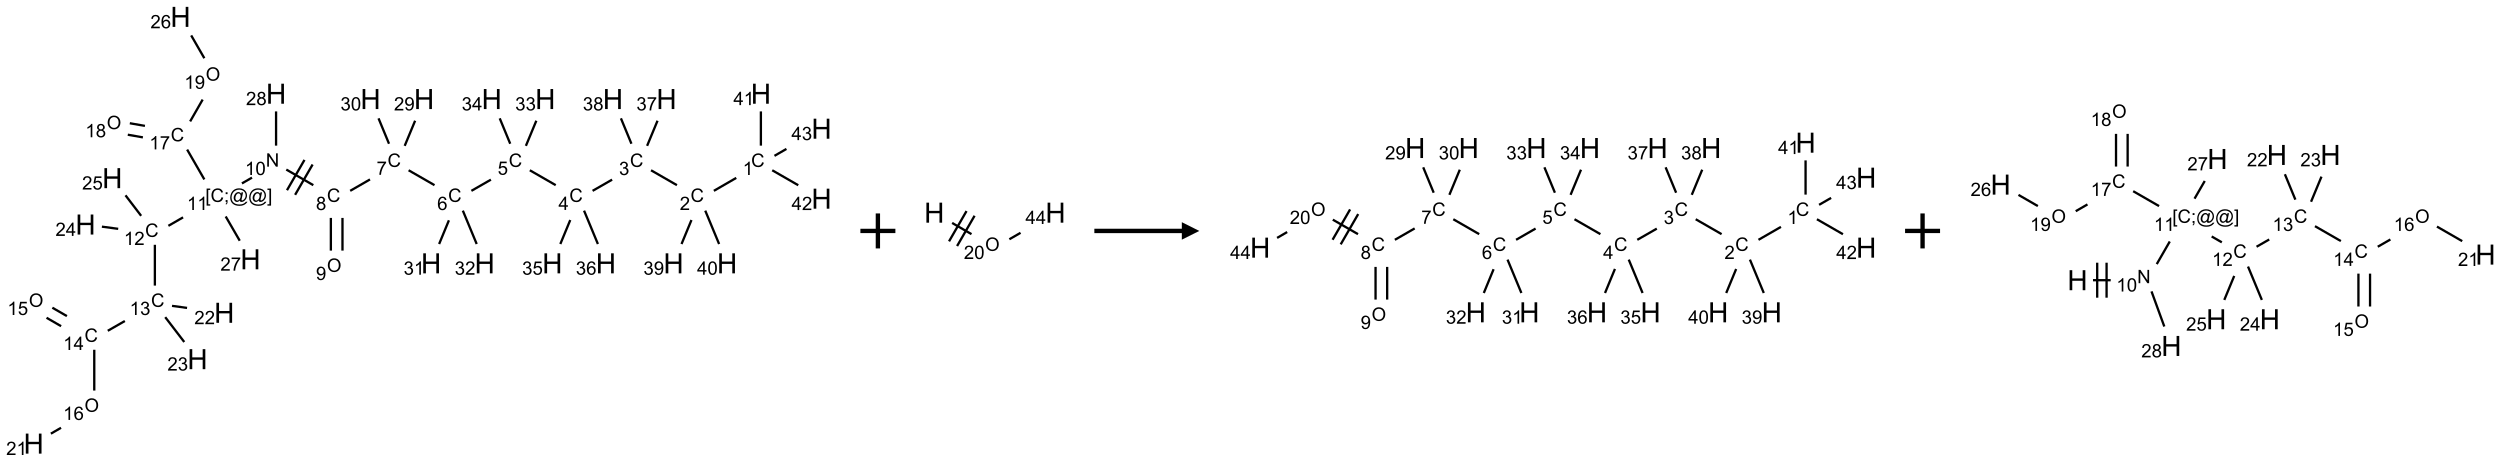<?xml version="1.0" encoding="UTF-8"?>
<svg xmlns="http://www.w3.org/2000/svg" xmlns:xlink="http://www.w3.org/1999/xlink" width="1429" height="264" viewBox="0 0 1429 264">
<defs>
<g>
<g id="glyph-0-0">
<path d="M 1.332 0 L 1.332 -6.668 L 6.668 -6.668 L 6.668 0 Z M 1.5 -0.168 L 6.5 -0.168 L 6.5 -6.5 L 1.5 -6.5 Z M 1.5 -0.168 "/>
</g>
<g id="glyph-0-1">
<path d="M 6.27 -2.676 L 7.281 -2.422 C 7.07 -1.594 6.688 -0.961 6.137 -0.523 C 5.586 -0.086 4.914 0.129 4.121 0.129 C 3.297 0.129 2.629 -0.039 2.113 -0.371 C 1.598 -0.707 1.203 -1.191 0.934 -1.828 C 0.664 -2.465 0.531 -3.145 0.531 -3.875 C 0.531 -4.672 0.684 -5.363 0.988 -5.957 C 1.293 -6.547 1.723 -6.996 2.285 -7.305 C 2.844 -7.613 3.461 -7.766 4.137 -7.766 C 4.898 -7.766 5.543 -7.57 6.062 -7.184 C 6.582 -6.793 6.945 -6.246 7.152 -5.543 L 6.156 -5.309 C 5.98 -5.863 5.723 -6.266 5.387 -6.52 C 5.051 -6.773 4.625 -6.902 4.113 -6.902 C 3.527 -6.902 3.039 -6.762 2.645 -6.48 C 2.25 -6.199 1.973 -5.82 1.812 -5.348 C 1.652 -4.871 1.574 -4.383 1.574 -3.879 C 1.574 -3.23 1.668 -2.664 1.855 -2.18 C 2.047 -1.695 2.34 -1.332 2.738 -1.094 C 3.137 -0.855 3.57 -0.734 4.035 -0.734 C 4.602 -0.734 5.082 -0.898 5.473 -1.223 C 5.867 -1.551 6.133 -2.035 6.27 -2.676 Z M 6.27 -2.676 "/>
</g>
<g id="glyph-0-2">
<path d="M 3.973 0 L 3.035 0 L 3.035 -5.973 C 2.809 -5.758 2.516 -5.543 2.148 -5.328 C 1.781 -5.113 1.453 -4.953 1.16 -4.844 L 1.16 -5.75 C 1.684 -5.996 2.145 -6.297 2.535 -6.645 C 2.93 -6.996 3.207 -7.336 3.371 -7.668 L 3.973 -7.668 Z M 3.973 0 "/>
</g>
<g id="glyph-0-3">
<path d="M 5.371 -0.902 L 5.371 0 L 0.324 0 C 0.316 -0.227 0.352 -0.441 0.434 -0.652 C 0.562 -0.996 0.766 -1.332 1.051 -1.668 C 1.332 -2 1.742 -2.387 2.277 -2.824 C 3.105 -3.504 3.668 -4.043 3.957 -4.441 C 4.25 -4.84 4.395 -5.215 4.395 -5.566 C 4.395 -5.938 4.262 -6.254 3.996 -6.508 C 3.73 -6.762 3.387 -6.891 2.957 -6.891 C 2.508 -6.891 2.145 -6.754 1.875 -6.484 C 1.605 -6.215 1.469 -5.84 1.465 -5.359 L 0.5 -5.457 C 0.566 -6.176 0.812 -6.727 1.246 -7.102 C 1.676 -7.477 2.254 -7.668 2.98 -7.668 C 3.711 -7.668 4.293 -7.465 4.719 -7.059 C 5.145 -6.652 5.359 -6.148 5.359 -5.547 C 5.359 -5.242 5.297 -4.941 5.172 -4.645 C 5.047 -4.352 4.84 -4.039 4.551 -3.715 C 4.262 -3.387 3.777 -2.938 3.105 -2.371 C 2.543 -1.898 2.18 -1.578 2.02 -1.41 C 1.859 -1.242 1.73 -1.07 1.625 -0.902 Z M 5.371 -0.902 "/>
</g>
<g id="glyph-0-4">
<path d="M 0.449 -2.016 L 1.387 -2.141 C 1.492 -1.609 1.676 -1.227 1.934 -0.992 C 2.191 -0.758 2.508 -0.641 2.879 -0.641 C 3.32 -0.641 3.695 -0.793 3.996 -1.098 C 4.301 -1.402 4.453 -1.781 4.453 -2.234 C 4.453 -2.664 4.312 -3.02 4.031 -3.301 C 3.75 -3.578 3.391 -3.719 2.957 -3.719 C 2.781 -3.719 2.562 -3.684 2.297 -3.613 L 2.402 -4.438 C 2.465 -4.43 2.516 -4.426 2.551 -4.426 C 2.949 -4.426 3.312 -4.531 3.629 -4.738 C 3.949 -4.949 4.109 -5.27 4.109 -5.703 C 4.109 -6.047 3.992 -6.332 3.762 -6.559 C 3.527 -6.785 3.227 -6.895 2.859 -6.895 C 2.496 -6.895 2.191 -6.781 1.949 -6.551 C 1.707 -6.324 1.547 -5.98 1.48 -5.52 L 0.543 -5.688 C 0.656 -6.316 0.918 -6.805 1.324 -7.148 C 1.73 -7.492 2.234 -7.668 2.84 -7.668 C 3.254 -7.668 3.641 -7.578 3.988 -7.398 C 4.34 -7.219 4.609 -6.977 4.793 -6.668 C 4.98 -6.359 5.074 -6.031 5.074 -5.684 C 5.074 -5.352 4.984 -5.051 4.809 -4.781 C 4.629 -4.512 4.367 -4.297 4.02 -4.137 C 4.473 -4.031 4.824 -3.816 5.074 -3.488 C 5.324 -3.16 5.449 -2.75 5.449 -2.254 C 5.449 -1.59 5.203 -1.023 4.719 -0.559 C 4.234 -0.098 3.617 0.137 2.875 0.137 C 2.203 0.137 1.648 -0.062 1.207 -0.465 C 0.762 -0.863 0.512 -1.379 0.449 -2.016 Z M 0.449 -2.016 "/>
</g>
<g id="glyph-0-5">
<path d="M 3.449 0 L 3.449 -1.828 L 0.137 -1.828 L 0.137 -2.688 L 3.621 -7.637 L 4.387 -7.637 L 4.387 -2.688 L 5.418 -2.688 L 5.418 -1.828 L 4.387 -1.828 L 4.387 0 Z M 3.449 -2.688 L 3.449 -6.129 L 1.059 -2.688 Z M 3.449 -2.688 "/>
</g>
<g id="glyph-0-6">
<path d="M 0.441 -2 L 1.426 -2.082 C 1.5 -1.605 1.668 -1.242 1.934 -1.004 C 2.199 -0.762 2.52 -0.641 2.895 -0.641 C 3.348 -0.641 3.73 -0.812 4.043 -1.152 C 4.355 -1.492 4.512 -1.941 4.512 -2.504 C 4.512 -3.039 4.359 -3.461 4.059 -3.77 C 3.758 -4.078 3.367 -4.234 2.879 -4.234 C 2.578 -4.234 2.305 -4.164 2.062 -4.027 C 1.82 -3.891 1.629 -3.715 1.488 -3.496 L 0.609 -3.609 L 1.348 -7.531 L 5.145 -7.531 L 5.145 -6.637 L 2.098 -6.637 L 1.688 -4.582 C 2.145 -4.902 2.625 -5.062 3.129 -5.062 C 3.797 -5.062 4.359 -4.832 4.816 -4.371 C 5.277 -3.91 5.504 -3.312 5.504 -2.59 C 5.504 -1.898 5.305 -1.301 4.902 -0.797 C 4.41 -0.18 3.742 0.129 2.895 0.129 C 2.199 0.129 1.633 -0.062 1.195 -0.453 C 0.758 -0.844 0.504 -1.359 0.441 -2 Z M 0.441 -2 "/>
</g>
<g id="glyph-0-7">
<path d="M 5.309 -5.766 L 4.375 -5.691 C 4.293 -6.059 4.172 -6.328 4.02 -6.496 C 3.766 -6.762 3.453 -6.895 3.082 -6.895 C 2.785 -6.895 2.523 -6.812 2.297 -6.645 C 2 -6.43 1.77 -6.117 1.598 -5.703 C 1.43 -5.289 1.34 -4.703 1.332 -3.938 C 1.559 -4.281 1.836 -4.535 2.16 -4.703 C 2.488 -4.871 2.828 -4.953 3.188 -4.953 C 3.812 -4.953 4.344 -4.723 4.785 -4.262 C 5.223 -3.801 5.441 -3.207 5.441 -2.48 C 5.441 -2 5.34 -1.555 5.133 -1.145 C 4.926 -0.73 4.641 -0.418 4.281 -0.199 C 3.922 0.02 3.512 0.129 3.051 0.129 C 2.27 0.129 1.633 -0.156 1.141 -0.73 C 0.648 -1.305 0.402 -2.254 0.402 -3.574 C 0.402 -5.051 0.672 -6.121 1.219 -6.793 C 1.695 -7.375 2.336 -7.668 3.141 -7.668 C 3.742 -7.668 4.234 -7.5 4.617 -7.16 C 5 -6.824 5.23 -6.359 5.309 -5.766 Z M 1.48 -2.473 C 1.48 -2.152 1.547 -1.844 1.684 -1.547 C 1.82 -1.25 2.016 -1.027 2.262 -0.871 C 2.508 -0.719 2.766 -0.641 3.035 -0.641 C 3.434 -0.641 3.773 -0.801 4.059 -1.121 C 4.344 -1.441 4.484 -1.875 4.484 -2.422 C 4.484 -2.949 4.344 -3.367 4.062 -3.668 C 3.781 -3.973 3.426 -4.125 3 -4.125 C 2.578 -4.125 2.219 -3.973 1.922 -3.668 C 1.625 -3.363 1.48 -2.969 1.48 -2.473 Z M 1.48 -2.473 "/>
</g>
<g id="glyph-0-8">
<path d="M 0.504 -6.637 L 0.504 -7.535 L 5.449 -7.535 L 5.449 -6.809 C 4.961 -6.289 4.48 -5.602 4.004 -4.746 C 3.527 -3.887 3.156 -3.004 2.895 -2.098 C 2.707 -1.461 2.59 -0.762 2.535 0 L 1.574 0 C 1.582 -0.602 1.703 -1.328 1.926 -2.176 C 2.152 -3.027 2.477 -3.848 2.898 -4.637 C 3.32 -5.426 3.77 -6.094 4.246 -6.637 Z M 0.504 -6.637 "/>
</g>
<g id="glyph-0-9">
<path d="M 1.887 -4.141 C 1.496 -4.281 1.207 -4.484 1.02 -4.75 C 0.832 -5.016 0.738 -5.328 0.738 -5.699 C 0.738 -6.254 0.938 -6.719 1.34 -7.098 C 1.738 -7.477 2.27 -7.668 2.934 -7.668 C 3.598 -7.668 4.137 -7.473 4.543 -7.086 C 4.949 -6.699 5.152 -6.227 5.152 -5.672 C 5.152 -5.316 5.059 -5.008 4.871 -4.746 C 4.688 -4.484 4.406 -4.281 4.027 -4.141 C 4.496 -3.988 4.852 -3.742 5.098 -3.402 C 5.34 -3.062 5.465 -2.656 5.465 -2.184 C 5.465 -1.531 5.234 -0.98 4.77 -0.535 C 4.309 -0.09 3.703 0.129 2.949 0.129 C 2.195 0.129 1.586 -0.094 1.125 -0.539 C 0.664 -0.984 0.434 -1.543 0.434 -2.207 C 0.434 -2.703 0.559 -3.121 0.809 -3.457 C 1.062 -3.793 1.422 -4.02 1.887 -4.141 Z M 1.699 -5.73 C 1.699 -5.367 1.812 -5.074 2.047 -4.844 C 2.281 -4.613 2.582 -4.5 2.953 -4.5 C 3.312 -4.5 3.609 -4.613 3.84 -4.84 C 4.07 -5.066 4.188 -5.348 4.188 -5.676 C 4.188 -6.02 4.07 -6.309 3.832 -6.543 C 3.594 -6.777 3.297 -6.895 2.941 -6.895 C 2.586 -6.895 2.289 -6.781 2.051 -6.551 C 1.816 -6.324 1.699 -6.047 1.699 -5.73 Z M 1.395 -2.203 C 1.395 -1.938 1.461 -1.676 1.586 -1.426 C 1.711 -1.176 1.902 -0.984 2.152 -0.848 C 2.402 -0.711 2.672 -0.641 2.957 -0.641 C 3.406 -0.641 3.777 -0.785 4.066 -1.074 C 4.359 -1.363 4.504 -1.727 4.504 -2.172 C 4.504 -2.625 4.355 -2.996 4.055 -3.293 C 3.754 -3.586 3.379 -3.734 2.926 -3.734 C 2.484 -3.734 2.121 -3.59 1.832 -3.297 C 1.543 -3.004 1.395 -2.641 1.395 -2.203 Z M 1.395 -2.203 "/>
</g>
<g id="glyph-0-10">
<path d="M 0.516 -3.719 C 0.516 -4.984 0.855 -5.977 1.535 -6.695 C 2.215 -7.414 3.094 -7.77 4.172 -7.77 C 4.875 -7.77 5.512 -7.602 6.078 -7.266 C 6.645 -6.93 7.074 -6.461 7.371 -5.855 C 7.668 -5.254 7.816 -4.57 7.816 -3.809 C 7.816 -3.035 7.66 -2.34 7.348 -1.73 C 7.035 -1.117 6.594 -0.656 6.02 -0.34 C 5.449 -0.027 4.828 0.129 4.168 0.129 C 3.449 0.129 2.805 -0.043 2.238 -0.391 C 1.672 -0.738 1.246 -1.211 0.953 -1.812 C 0.66 -2.414 0.516 -3.047 0.516 -3.719 Z M 1.559 -3.703 C 1.559 -2.781 1.805 -2.059 2.301 -1.527 C 2.793 -1 3.414 -0.734 4.16 -0.734 C 4.922 -0.734 5.547 -1 6.039 -1.535 C 6.531 -2.07 6.777 -2.828 6.777 -3.812 C 6.777 -4.434 6.672 -4.977 6.461 -5.441 C 6.25 -5.902 5.945 -6.262 5.539 -6.52 C 5.133 -6.773 4.68 -6.902 4.176 -6.902 C 3.461 -6.902 2.848 -6.656 2.332 -6.164 C 1.816 -5.672 1.559 -4.852 1.559 -3.703 Z M 1.559 -3.703 "/>
</g>
<g id="glyph-0-11">
<path d="M 0.582 -1.766 L 1.484 -1.848 C 1.562 -1.426 1.707 -1.117 1.922 -0.926 C 2.137 -0.734 2.414 -0.641 2.75 -0.641 C 3.039 -0.641 3.289 -0.707 3.508 -0.84 C 3.727 -0.973 3.902 -1.148 4.043 -1.367 C 4.18 -1.586 4.297 -1.887 4.391 -2.262 C 4.484 -2.637 4.531 -3.016 4.531 -3.406 C 4.531 -3.449 4.531 -3.512 4.527 -3.594 C 4.34 -3.297 4.082 -3.055 3.758 -2.867 C 3.434 -2.68 3.082 -2.59 2.703 -2.59 C 2.07 -2.59 1.535 -2.816 1.098 -3.277 C 0.66 -3.734 0.441 -4.34 0.441 -5.09 C 0.441 -5.863 0.672 -6.484 1.129 -6.957 C 1.586 -7.43 2.156 -7.668 2.844 -7.668 C 3.34 -7.668 3.793 -7.531 4.207 -7.266 C 4.617 -7 4.93 -6.617 5.145 -6.121 C 5.355 -5.629 5.465 -4.91 5.465 -3.973 C 5.465 -2.996 5.359 -2.223 5.145 -1.645 C 4.934 -1.066 4.617 -0.625 4.199 -0.324 C 3.781 -0.02 3.293 0.129 2.73 0.129 C 2.133 0.129 1.645 -0.035 1.266 -0.367 C 0.887 -0.699 0.66 -1.164 0.582 -1.766 Z M 4.422 -5.137 C 4.422 -5.676 4.277 -6.102 3.992 -6.418 C 3.707 -6.734 3.359 -6.891 2.957 -6.891 C 2.543 -6.891 2.18 -6.719 1.871 -6.379 C 1.562 -6.039 1.406 -5.598 1.406 -5.059 C 1.406 -4.57 1.555 -4.176 1.848 -3.871 C 2.141 -3.566 2.5 -3.418 2.934 -3.418 C 3.367 -3.418 3.723 -3.57 4.004 -3.871 C 4.281 -4.176 4.422 -4.598 4.422 -5.137 Z M 4.422 -5.137 "/>
</g>
<g id="glyph-0-12">
<path d="M 0.812 0 L 0.812 -7.637 L 1.848 -7.637 L 5.859 -1.641 L 5.859 -7.637 L 6.828 -7.637 L 6.828 0 L 5.793 0 L 1.781 -6 L 1.781 0 Z M 0.812 0 "/>
</g>
<g id="glyph-0-13">
<path d="M 0.441 -3.766 C 0.441 -4.668 0.535 -5.395 0.723 -5.945 C 0.906 -6.496 1.184 -6.922 1.551 -7.219 C 1.918 -7.516 2.375 -7.668 2.934 -7.668 C 3.344 -7.668 3.703 -7.586 4.012 -7.418 C 4.32 -7.254 4.574 -7.016 4.777 -6.707 C 4.977 -6.395 5.137 -6.016 5.25 -5.57 C 5.363 -5.125 5.422 -4.523 5.422 -3.766 C 5.422 -2.871 5.328 -2.148 5.145 -1.598 C 4.961 -1.047 4.688 -0.621 4.32 -0.32 C 3.953 -0.02 3.492 0.129 2.934 0.129 C 2.195 0.129 1.617 -0.133 1.199 -0.66 C 0.695 -1.297 0.441 -2.332 0.441 -3.766 Z M 1.406 -3.766 C 1.406 -2.512 1.555 -1.68 1.848 -1.262 C 2.141 -0.848 2.5 -0.641 2.934 -0.641 C 3.363 -0.641 3.727 -0.848 4.02 -1.266 C 4.312 -1.684 4.457 -2.516 4.457 -3.766 C 4.457 -5.023 4.312 -5.859 4.02 -6.27 C 3.727 -6.684 3.359 -6.891 2.922 -6.891 C 2.492 -6.891 2.148 -6.707 1.891 -6.344 C 1.566 -5.879 1.406 -5.02 1.406 -3.766 Z M 1.406 -3.766 "/>
</g>
<g id="glyph-0-14">
<path d="M 0.723 2.121 L 0.723 -7.637 L 2.793 -7.637 L 2.793 -6.859 L 1.66 -6.859 L 1.66 1.344 L 2.793 1.344 L 2.793 2.121 Z M 0.723 2.121 "/>
</g>
<g id="glyph-0-15">
<path d="M 0.949 -4.465 L 0.949 -5.531 L 2.016 -5.531 L 2.016 -4.465 Z M 0.949 0 L 0.949 -1.066 L 2.016 -1.066 L 2.016 0 C 2.016 0.391 1.945 0.711 1.809 0.949 C 1.668 1.191 1.449 1.379 1.145 1.512 L 0.887 1.109 C 1.082 1.023 1.23 0.895 1.324 0.727 C 1.418 0.559 1.469 0.316 1.48 0 Z M 0.949 0 "/>
</g>
<g id="glyph-0-16">
<path d="M 6.047 -0.848 C 5.82 -0.59 5.57 -0.379 5.289 -0.223 C 5.008 -0.062 4.73 0.016 4.449 0.016 C 4.141 0.016 3.84 -0.074 3.547 -0.254 C 3.254 -0.434 3.02 -0.715 2.836 -1.09 C 2.652 -1.465 2.562 -1.875 2.562 -2.324 C 2.562 -2.875 2.703 -3.43 2.988 -3.98 C 3.27 -4.535 3.621 -4.953 4.043 -5.23 C 4.461 -5.508 4.871 -5.645 5.266 -5.645 C 5.566 -5.645 5.855 -5.566 6.129 -5.41 C 6.402 -5.25 6.641 -5.012 6.84 -4.688 L 7.016 -5.496 L 7.949 -5.496 L 7.199 -2 C 7.094 -1.516 7.043 -1.246 7.043 -1.191 C 7.043 -1.098 7.078 -1.02 7.148 -0.949 C 7.219 -0.883 7.305 -0.848 7.406 -0.848 C 7.59 -0.848 7.832 -0.953 8.129 -1.168 C 8.527 -1.445 8.84 -1.816 9.07 -2.285 C 9.301 -2.75 9.418 -3.234 9.418 -3.73 C 9.418 -4.309 9.27 -4.852 8.973 -5.355 C 8.676 -5.859 8.23 -6.262 7.645 -6.562 C 7.055 -6.863 6.406 -7.016 5.691 -7.016 C 4.879 -7.016 4.137 -6.824 3.465 -6.445 C 2.793 -6.066 2.273 -5.52 1.902 -4.809 C 1.535 -4.098 1.348 -3.34 1.348 -2.527 C 1.348 -1.676 1.535 -0.941 1.902 -0.328 C 2.273 0.285 2.809 0.742 3.508 1.035 C 4.207 1.328 4.984 1.473 5.832 1.473 C 6.742 1.473 7.504 1.32 8.121 1.016 C 8.734 0.711 9.195 0.34 9.5 -0.098 L 10.441 -0.098 C 10.266 0.266 9.961 0.637 9.531 1.016 C 9.102 1.395 8.59 1.695 7.996 1.914 C 7.402 2.133 6.688 2.246 5.848 2.246 C 5.078 2.246 4.367 2.145 3.715 1.949 C 3.066 1.75 2.512 1.453 2.051 1.055 C 1.594 0.656 1.25 0.199 1.016 -0.316 C 0.723 -0.973 0.578 -1.684 0.578 -2.441 C 0.578 -3.289 0.75 -4.098 1.098 -4.863 C 1.523 -5.805 2.125 -6.527 2.902 -7.027 C 3.684 -7.527 4.629 -7.777 5.738 -7.777 C 6.602 -7.777 7.375 -7.602 8.059 -7.246 C 8.746 -6.895 9.285 -6.371 9.684 -5.672 C 10.02 -5.07 10.188 -4.418 10.188 -3.715 C 10.188 -2.707 9.832 -1.812 9.125 -1.031 C 8.492 -0.328 7.801 0.02 7.051 0.02 C 6.812 0.02 6.617 -0.016 6.473 -0.09 C 6.324 -0.16 6.215 -0.266 6.145 -0.402 C 6.102 -0.488 6.066 -0.637 6.047 -0.848 Z M 3.527 -2.262 C 3.527 -1.785 3.641 -1.414 3.863 -1.152 C 4.09 -0.887 4.348 -0.754 4.641 -0.754 C 4.836 -0.754 5.039 -0.812 5.254 -0.93 C 5.469 -1.047 5.676 -1.219 5.871 -1.449 C 6.066 -1.676 6.23 -1.969 6.355 -2.32 C 6.48 -2.672 6.543 -3.027 6.543 -3.379 C 6.543 -3.852 6.426 -4.219 6.191 -4.48 C 5.957 -4.738 5.672 -4.871 5.332 -4.871 C 5.109 -4.871 4.902 -4.812 4.707 -4.699 C 4.512 -4.586 4.32 -4.406 4.137 -4.156 C 3.953 -3.906 3.805 -3.602 3.691 -3.246 C 3.582 -2.887 3.527 -2.559 3.527 -2.262 Z M 3.527 -2.262 "/>
</g>
<g id="glyph-0-17">
<path d="M 2.27 2.121 L 0.203 2.121 L 0.203 1.344 L 1.332 1.344 L 1.332 -6.859 L 0.203 -6.859 L 0.203 -7.637 L 2.27 -7.637 Z M 2.27 2.121 "/>
</g>
<g id="glyph-1-0">
<path d="M 2 0 L 2 -10 L 10 -10 L 10 0 Z M 2.25 -0.25 L 9.75 -0.25 L 9.75 -9.75 L 2.25 -9.75 Z M 2.25 -0.25 "/>
</g>
<g id="glyph-1-1">
<path d="M 1.281 0 L 1.281 -11.453 L 2.797 -11.453 L 2.797 -6.75 L 8.75 -6.75 L 8.75 -11.453 L 10.266 -11.453 L 10.266 0 L 8.75 0 L 8.75 -5.398 L 2.797 -5.398 L 2.797 0 Z M 1.281 0 "/>
</g>
</g>
</defs>
<path fill="none" stroke-width="0.033" stroke-linecap="butt" stroke-linejoin="miter" stroke="rgb(0%, 0%, 0%)" stroke-opacity="1" stroke-miterlimit="10" d="M 10.04 2.301 L 9.72 2.486 " transform="matrix(40, 0, 0, 40, 19.242, 9.643)"/>
<path fill="none" stroke-width="0.033" stroke-linecap="butt" stroke-linejoin="miter" stroke="rgb(0%, 0%, 0%)" stroke-opacity="1" stroke-miterlimit="10" d="M 9.192 2.405 L 8.822 2.192 " transform="matrix(40, 0, 0, 40, 19.242, 9.643)"/>
<path fill="none" stroke-width="0.033" stroke-linecap="butt" stroke-linejoin="miter" stroke="rgb(0%, 0%, 0%)" stroke-opacity="1" stroke-miterlimit="10" d="M 8.266 2.326 L 7.987 2.486 " transform="matrix(40, 0, 0, 40, 19.242, 9.643)"/>
<path fill="none" stroke-width="0.033" stroke-linecap="butt" stroke-linejoin="miter" stroke="rgb(0%, 0%, 0%)" stroke-opacity="1" stroke-miterlimit="10" d="M 7.46 2.405 L 7.09 2.192 " transform="matrix(40, 0, 0, 40, 19.242, 9.643)"/>
<path fill="none" stroke-width="0.033" stroke-linecap="butt" stroke-linejoin="miter" stroke="rgb(0%, 0%, 0%)" stroke-opacity="1" stroke-miterlimit="10" d="M 6.534 2.326 L 6.255 2.486 " transform="matrix(40, 0, 0, 40, 19.242, 9.643)"/>
<path fill="none" stroke-width="0.033" stroke-linecap="butt" stroke-linejoin="miter" stroke="rgb(0%, 0%, 0%)" stroke-opacity="1" stroke-miterlimit="10" d="M 5.728 2.405 L 5.358 2.192 " transform="matrix(40, 0, 0, 40, 19.242, 9.643)"/>
<path fill="none" stroke-width="0.033" stroke-linecap="butt" stroke-linejoin="miter" stroke="rgb(0%, 0%, 0%)" stroke-opacity="1" stroke-miterlimit="10" d="M 4.806 2.323 L 4.523 2.486 " transform="matrix(40, 0, 0, 40, 19.242, 9.643)"/>
<path fill="none" stroke-width="0.033" stroke-linecap="butt" stroke-linejoin="miter" stroke="rgb(0%, 0%, 0%)" stroke-opacity="1" stroke-miterlimit="10" d="M 4.247 2.873 L 4.247 3.34 " transform="matrix(40, 0, 0, 40, 19.242, 9.643)"/>
<path fill="none" stroke-width="0.033" stroke-linecap="butt" stroke-linejoin="miter" stroke="rgb(0%, 0%, 0%)" stroke-opacity="1" stroke-miterlimit="10" d="M 4.413 2.873 L 4.413 3.34 " transform="matrix(40, 0, 0, 40, 19.242, 9.643)"/>
<path fill="none" stroke-width="0.033" stroke-linecap="butt" stroke-linejoin="miter" stroke="rgb(0%, 0%, 0%)" stroke-opacity="1" stroke-miterlimit="10" d="M 3.996 2.405 L 3.61 2.182 " transform="matrix(40, 0, 0, 40, 19.242, 9.643)"/>
<path fill="none" stroke-width="0.033" stroke-linecap="butt" stroke-linejoin="miter" stroke="rgb(0%, 0%, 0%)" stroke-opacity="1" stroke-miterlimit="10" d="M 3.87 2.044 L 3.62 2.477 " transform="matrix(40, 0, 0, 40, 19.242, 9.643)"/>
<path fill="none" stroke-width="0.033" stroke-linecap="butt" stroke-linejoin="miter" stroke="rgb(0%, 0%, 0%)" stroke-opacity="1" stroke-miterlimit="10" d="M 3.986 2.11 L 3.736 2.543 " transform="matrix(40, 0, 0, 40, 19.242, 9.643)"/>
<path fill="none" stroke-width="0.033" stroke-linecap="butt" stroke-linejoin="miter" stroke="rgb(0%, 0%, 0%)" stroke-opacity="1" stroke-miterlimit="10" d="M 3.12 2.297 L 2.976 2.38 " transform="matrix(40, 0, 0, 40, 19.242, 9.643)"/>
<path fill="none" stroke-width="0.033" stroke-linecap="butt" stroke-linejoin="miter" stroke="rgb(0%, 0%, 0%)" stroke-opacity="1" stroke-miterlimit="10" d="M 2.135 2.865 L 1.925 2.986 " transform="matrix(40, 0, 0, 40, 19.242, 9.643)"/>
<path fill="none" stroke-width="0.033" stroke-linecap="butt" stroke-linejoin="miter" stroke="rgb(0%, 0%, 0%)" stroke-opacity="1" stroke-miterlimit="10" d="M 1.732 3.257 L 1.732 3.84 " transform="matrix(40, 0, 0, 40, 19.242, 9.643)"/>
<path fill="none" stroke-width="0.033" stroke-linecap="butt" stroke-linejoin="miter" stroke="rgb(0%, 0%, 0%)" stroke-opacity="1" stroke-miterlimit="10" d="M 1.303 4.346 L 1.059 4.486 " transform="matrix(40, 0, 0, 40, 19.242, 9.643)"/>
<path fill="none" stroke-width="0.033" stroke-linecap="butt" stroke-linejoin="miter" stroke="rgb(0%, 0%, 0%)" stroke-opacity="1" stroke-miterlimit="10" d="M 0.475 4.276 L 0.267 4.156 " transform="matrix(40, 0, 0, 40, 19.242, 9.643)"/>
<path fill="none" stroke-width="0.033" stroke-linecap="butt" stroke-linejoin="miter" stroke="rgb(0%, 0%, 0%)" stroke-opacity="1" stroke-miterlimit="10" d="M 0.392 4.42 L 0.184 4.3 " transform="matrix(40, 0, 0, 40, 19.242, 9.643)"/>
<path fill="none" stroke-width="0.033" stroke-linecap="butt" stroke-linejoin="miter" stroke="rgb(0%, 0%, 0%)" stroke-opacity="1" stroke-miterlimit="10" d="M 0.866 4.757 L 0.866 5.34 " transform="matrix(40, 0, 0, 40, 19.242, 9.643)"/>
<path fill="none" stroke-width="0.033" stroke-linecap="butt" stroke-linejoin="miter" stroke="rgb(0%, 0%, 0%)" stroke-opacity="1" stroke-miterlimit="10" d="M 0.391 5.872 L 0.246 5.956 " transform="matrix(40, 0, 0, 40, 19.242, 9.643)"/>
<path fill="none" stroke-width="0.033" stroke-linecap="butt" stroke-linejoin="miter" stroke="rgb(0%, 0%, 0%)" stroke-opacity="1" stroke-miterlimit="10" d="M 1.977 4.13 L 2.192 4.159 " transform="matrix(40, 0, 0, 40, 19.242, 9.643)"/>
<path fill="none" stroke-width="0.033" stroke-linecap="butt" stroke-linejoin="miter" stroke="rgb(0%, 0%, 0%)" stroke-opacity="1" stroke-miterlimit="10" d="M 1.88 4.291 L 2.152 4.646 " transform="matrix(40, 0, 0, 40, 19.242, 9.643)"/>
<path fill="none" stroke-width="0.033" stroke-linecap="butt" stroke-linejoin="miter" stroke="rgb(0%, 0%, 0%)" stroke-opacity="1" stroke-miterlimit="10" d="M 1.208 3.029 L 0.975 2.998 " transform="matrix(40, 0, 0, 40, 19.242, 9.643)"/>
<path fill="none" stroke-width="0.033" stroke-linecap="butt" stroke-linejoin="miter" stroke="rgb(0%, 0%, 0%)" stroke-opacity="1" stroke-miterlimit="10" d="M 1.536 2.843 L 1.312 2.55 " transform="matrix(40, 0, 0, 40, 19.242, 9.643)"/>
<path fill="none" stroke-width="0.033" stroke-linecap="butt" stroke-linejoin="miter" stroke="rgb(0%, 0%, 0%)" stroke-opacity="1" stroke-miterlimit="10" d="M 2.439 2.323 L 2.193 1.896 " transform="matrix(40, 0, 0, 40, 19.242, 9.643)"/>
<path fill="none" stroke-width="0.033" stroke-linecap="butt" stroke-linejoin="miter" stroke="rgb(0%, 0%, 0%)" stroke-opacity="1" stroke-miterlimit="10" d="M 1.59 1.558 L 1.374 1.52 " transform="matrix(40, 0, 0, 40, 19.242, 9.643)"/>
<path fill="none" stroke-width="0.033" stroke-linecap="butt" stroke-linejoin="miter" stroke="rgb(0%, 0%, 0%)" stroke-opacity="1" stroke-miterlimit="10" d="M 1.561 1.722 L 1.345 1.684 " transform="matrix(40, 0, 0, 40, 19.242, 9.643)"/>
<path fill="none" stroke-width="0.033" stroke-linecap="butt" stroke-linejoin="miter" stroke="rgb(0%, 0%, 0%)" stroke-opacity="1" stroke-miterlimit="10" d="M 2.236 1.494 L 2.415 1.182 " transform="matrix(40, 0, 0, 40, 19.242, 9.643)"/>
<path fill="none" stroke-width="0.033" stroke-linecap="butt" stroke-linejoin="miter" stroke="rgb(0%, 0%, 0%)" stroke-opacity="1" stroke-miterlimit="10" d="M 2.439 0.591 L 2.251 0.265 " transform="matrix(40, 0, 0, 40, 19.242, 9.643)"/>
<path fill="none" stroke-width="0.033" stroke-linecap="butt" stroke-linejoin="miter" stroke="rgb(0%, 0%, 0%)" stroke-opacity="1" stroke-miterlimit="10" d="M 2.744 2.852 L 2.945 3.199 " transform="matrix(40, 0, 0, 40, 19.242, 9.643)"/>
<path fill="none" stroke-width="0.033" stroke-linecap="butt" stroke-linejoin="miter" stroke="rgb(0%, 0%, 0%)" stroke-opacity="1" stroke-miterlimit="10" d="M 3.464 1.84 L 3.464 1.351 " transform="matrix(40, 0, 0, 40, 19.242, 9.643)"/>
<path fill="none" stroke-width="0.033" stroke-linecap="butt" stroke-linejoin="miter" stroke="rgb(0%, 0%, 0%)" stroke-opacity="1" stroke-miterlimit="10" d="M 5.302 1.843 L 5.451 1.484 " transform="matrix(40, 0, 0, 40, 19.242, 9.643)"/>
<path fill="none" stroke-width="0.033" stroke-linecap="butt" stroke-linejoin="miter" stroke="rgb(0%, 0%, 0%)" stroke-opacity="1" stroke-miterlimit="10" d="M 5.078 1.813 L 4.928 1.45 " transform="matrix(40, 0, 0, 40, 19.242, 9.643)"/>
<path fill="none" stroke-width="0.033" stroke-linecap="butt" stroke-linejoin="miter" stroke="rgb(0%, 0%, 0%)" stroke-opacity="1" stroke-miterlimit="10" d="M 5.934 2.907 L 5.794 3.246 " transform="matrix(40, 0, 0, 40, 19.242, 9.643)"/>
<path fill="none" stroke-width="0.033" stroke-linecap="butt" stroke-linejoin="miter" stroke="rgb(0%, 0%, 0%)" stroke-opacity="1" stroke-miterlimit="10" d="M 6.133 2.769 L 6.331 3.246 " transform="matrix(40, 0, 0, 40, 19.242, 9.643)"/>
<path fill="none" stroke-width="0.033" stroke-linecap="butt" stroke-linejoin="miter" stroke="rgb(0%, 0%, 0%)" stroke-opacity="1" stroke-miterlimit="10" d="M 7.034 1.843 L 7.183 1.484 " transform="matrix(40, 0, 0, 40, 19.242, 9.643)"/>
<path fill="none" stroke-width="0.033" stroke-linecap="butt" stroke-linejoin="miter" stroke="rgb(0%, 0%, 0%)" stroke-opacity="1" stroke-miterlimit="10" d="M 6.81 1.813 L 6.66 1.45 " transform="matrix(40, 0, 0, 40, 19.242, 9.643)"/>
<path fill="none" stroke-width="0.033" stroke-linecap="butt" stroke-linejoin="miter" stroke="rgb(0%, 0%, 0%)" stroke-opacity="1" stroke-miterlimit="10" d="M 7.668 2.903 L 7.526 3.246 " transform="matrix(40, 0, 0, 40, 19.242, 9.643)"/>
<path fill="none" stroke-width="0.033" stroke-linecap="butt" stroke-linejoin="miter" stroke="rgb(0%, 0%, 0%)" stroke-opacity="1" stroke-miterlimit="10" d="M 7.865 2.769 L 8.063 3.246 " transform="matrix(40, 0, 0, 40, 19.242, 9.643)"/>
<path fill="none" stroke-width="0.033" stroke-linecap="butt" stroke-linejoin="miter" stroke="rgb(0%, 0%, 0%)" stroke-opacity="1" stroke-miterlimit="10" d="M 8.766 1.843 L 8.915 1.484 " transform="matrix(40, 0, 0, 40, 19.242, 9.643)"/>
<path fill="none" stroke-width="0.033" stroke-linecap="butt" stroke-linejoin="miter" stroke="rgb(0%, 0%, 0%)" stroke-opacity="1" stroke-miterlimit="10" d="M 8.542 1.813 L 8.392 1.45 " transform="matrix(40, 0, 0, 40, 19.242, 9.643)"/>
<path fill="none" stroke-width="0.033" stroke-linecap="butt" stroke-linejoin="miter" stroke="rgb(0%, 0%, 0%)" stroke-opacity="1" stroke-miterlimit="10" d="M 9.4 2.903 L 9.258 3.246 " transform="matrix(40, 0, 0, 40, 19.242, 9.643)"/>
<path fill="none" stroke-width="0.033" stroke-linecap="butt" stroke-linejoin="miter" stroke="rgb(0%, 0%, 0%)" stroke-opacity="1" stroke-miterlimit="10" d="M 9.597 2.769 L 9.795 3.246 " transform="matrix(40, 0, 0, 40, 19.242, 9.643)"/>
<path fill="none" stroke-width="0.033" stroke-linecap="butt" stroke-linejoin="miter" stroke="rgb(0%, 0%, 0%)" stroke-opacity="1" stroke-miterlimit="10" d="M 10.392 1.84 L 10.392 1.351 " transform="matrix(40, 0, 0, 40, 19.242, 9.643)"/>
<path fill="none" stroke-width="0.033" stroke-linecap="butt" stroke-linejoin="miter" stroke="rgb(0%, 0%, 0%)" stroke-opacity="1" stroke-miterlimit="10" d="M 10.554 2.192 L 10.926 2.406 " transform="matrix(40, 0, 0, 40, 19.242, 9.643)"/>
<path fill="none" stroke-width="0.033" stroke-linecap="butt" stroke-linejoin="miter" stroke="rgb(0%, 0%, 0%)" stroke-opacity="1" stroke-miterlimit="10" d="M 10.586 1.986 L 10.757 1.887 " transform="matrix(40, 0, 0, 40, 19.242, 9.643)"/>
<g fill="rgb(0%, 0%, 0%)" fill-opacity="1">
<use xlink:href="#glyph-0-1" x="429.34" y="95.41"/>
</g>
<g fill="rgb(0%, 0%, 0%)" fill-opacity="1">
<use xlink:href="#glyph-0-2" x="424.562" y="100.047"/>
</g>
<g fill="rgb(0%, 0%, 0%)" fill-opacity="1">
<use xlink:href="#glyph-0-1" x="394.699" y="115.41"/>
</g>
<g fill="rgb(0%, 0%, 0%)" fill-opacity="1">
<use xlink:href="#glyph-0-3" x="388.527" y="120.047"/>
</g>
<g fill="rgb(0%, 0%, 0%)" fill-opacity="1">
<use xlink:href="#glyph-0-1" x="360.059" y="95.41"/>
</g>
<g fill="rgb(0%, 0%, 0%)" fill-opacity="1">
<use xlink:href="#glyph-0-4" x="353.809" y="100.047"/>
</g>
<g fill="rgb(0%, 0%, 0%)" fill-opacity="1">
<use xlink:href="#glyph-0-1" x="325.418" y="115.41"/>
</g>
<g fill="rgb(0%, 0%, 0%)" fill-opacity="1">
<use xlink:href="#glyph-0-5" x="319.199" y="120.016"/>
</g>
<g fill="rgb(0%, 0%, 0%)" fill-opacity="1">
<use xlink:href="#glyph-0-1" x="290.777" y="95.41"/>
</g>
<g fill="rgb(0%, 0%, 0%)" fill-opacity="1">
<use xlink:href="#glyph-0-6" x="284.469" y="99.914"/>
</g>
<g fill="rgb(0%, 0%, 0%)" fill-opacity="1">
<use xlink:href="#glyph-0-1" x="256.137" y="115.41"/>
</g>
<g fill="rgb(0%, 0%, 0%)" fill-opacity="1">
<use xlink:href="#glyph-0-7" x="249.891" y="120.047"/>
</g>
<g fill="rgb(0%, 0%, 0%)" fill-opacity="1">
<use xlink:href="#glyph-0-1" x="221.496" y="95.41"/>
</g>
<g fill="rgb(0%, 0%, 0%)" fill-opacity="1">
<use xlink:href="#glyph-0-8" x="215.242" y="99.918"/>
</g>
<g fill="rgb(0%, 0%, 0%)" fill-opacity="1">
<use xlink:href="#glyph-0-1" x="186.855" y="115.41"/>
</g>
<g fill="rgb(0%, 0%, 0%)" fill-opacity="1">
<use xlink:href="#glyph-0-9" x="180.586" y="120.047"/>
</g>
<g fill="rgb(0%, 0%, 0%)" fill-opacity="1">
<use xlink:href="#glyph-0-10" x="186.871" y="155.414"/>
</g>
<g fill="rgb(0%, 0%, 0%)" fill-opacity="1">
<use xlink:href="#glyph-0-11" x="180.586" y="160.047"/>
</g>
<g fill="rgb(0%, 0%, 0%)" fill-opacity="1">
<use xlink:href="#glyph-0-12" x="151.934" y="95.277"/>
</g>
<g fill="rgb(0%, 0%, 0%)" fill-opacity="1">
<use xlink:href="#glyph-0-2" x="140.055" y="100.047"/>
<use xlink:href="#glyph-0-13" x="145.987" y="100.047"/>
</g>
<g fill="rgb(0%, 0%, 0%)" fill-opacity="1">
<use xlink:href="#glyph-0-14" x="117.379" y="115.418"/>
<use xlink:href="#glyph-0-1" x="120.342" y="115.418"/>
<use xlink:href="#glyph-0-15" x="128.046" y="115.418"/>
<use xlink:href="#glyph-0-16" x="131.009" y="115.418"/>
<use xlink:href="#glyph-0-16" x="141.837" y="115.418"/>
<use xlink:href="#glyph-0-17" x="152.665" y="115.418"/>
</g>
<g fill="rgb(0%, 0%, 0%)" fill-opacity="1">
<use xlink:href="#glyph-0-2" x="106.863" y="120.047"/>
<use xlink:href="#glyph-0-2" x="112.796" y="120.047"/>
</g>
<g fill="rgb(0%, 0%, 0%)" fill-opacity="1">
<use xlink:href="#glyph-0-1" x="82.93" y="135.41"/>
</g>
<g fill="rgb(0%, 0%, 0%)" fill-opacity="1">
<use xlink:href="#glyph-0-2" x="70.824" y="140.047"/>
<use xlink:href="#glyph-0-3" x="76.757" y="140.047"/>
</g>
<g fill="rgb(0%, 0%, 0%)" fill-opacity="1">
<use xlink:href="#glyph-0-1" x="86.305" y="175.41"/>
</g>
<g fill="rgb(0%, 0%, 0%)" fill-opacity="1">
<use xlink:href="#glyph-0-2" x="74.121" y="180.047"/>
<use xlink:href="#glyph-0-4" x="80.053" y="180.047"/>
</g>
<g fill="rgb(0%, 0%, 0%)" fill-opacity="1">
<use xlink:href="#glyph-0-1" x="48.289" y="195.41"/>
</g>
<g fill="rgb(0%, 0%, 0%)" fill-opacity="1">
<use xlink:href="#glyph-0-2" x="36.137" y="200.047"/>
<use xlink:href="#glyph-0-5" x="42.069" y="200.047"/>
</g>
<g fill="rgb(0%, 0%, 0%)" fill-opacity="1">
<use xlink:href="#glyph-0-10" x="16.488" y="175.414"/>
</g>
<g fill="rgb(0%, 0%, 0%)" fill-opacity="1">
<use xlink:href="#glyph-0-2" x="4.23" y="180.047"/>
<use xlink:href="#glyph-0-6" x="10.163" y="180.047"/>
</g>
<g fill="rgb(0%, 0%, 0%)" fill-opacity="1">
<use xlink:href="#glyph-0-10" x="48.305" y="235.414"/>
</g>
<g fill="rgb(0%, 0%, 0%)" fill-opacity="1">
<use xlink:href="#glyph-0-2" x="36.109" y="240.047"/>
<use xlink:href="#glyph-0-7" x="42.042" y="240.047"/>
</g>
<g fill="rgb(0%, 0%, 0%)" fill-opacity="1">
<use xlink:href="#glyph-1-1" x="13.469" y="259.293"/>
</g>
<g fill="rgb(0%, 0%, 0%)" fill-opacity="1">
<use xlink:href="#glyph-0-3" x="3.512" y="260.086"/>
<use xlink:href="#glyph-0-2" x="9.444" y="260.086"/>
</g>
<g fill="rgb(0%, 0%, 0%)" fill-opacity="1">
<use xlink:href="#glyph-1-1" x="122.41" y="184.516"/>
</g>
<g fill="rgb(0%, 0%, 0%)" fill-opacity="1">
<use xlink:href="#glyph-0-3" x="111.055" y="185.305"/>
<use xlink:href="#glyph-0-3" x="116.987" y="185.305"/>
</g>
<g fill="rgb(0%, 0%, 0%)" fill-opacity="1">
<use xlink:href="#glyph-1-1" x="107.102" y="211.027"/>
</g>
<g fill="rgb(0%, 0%, 0%)" fill-opacity="1">
<use xlink:href="#glyph-0-3" x="95.672" y="211.82"/>
<use xlink:href="#glyph-0-4" x="101.604" y="211.82"/>
</g>
<g fill="rgb(0%, 0%, 0%)" fill-opacity="1">
<use xlink:href="#glyph-1-1" x="43.094" y="134.07"/>
</g>
<g fill="rgb(0%, 0%, 0%)" fill-opacity="1">
<use xlink:href="#glyph-0-3" x="31.691" y="134.863"/>
<use xlink:href="#glyph-0-5" x="37.624" y="134.863"/>
</g>
<g fill="rgb(0%, 0%, 0%)" fill-opacity="1">
<use xlink:href="#glyph-1-1" x="58.402" y="107.559"/>
</g>
<g fill="rgb(0%, 0%, 0%)" fill-opacity="1">
<use xlink:href="#glyph-0-3" x="46.91" y="108.352"/>
<use xlink:href="#glyph-0-6" x="52.842" y="108.352"/>
</g>
<g fill="rgb(0%, 0%, 0%)" fill-opacity="1">
<use xlink:href="#glyph-0-1" x="97.574" y="80.77"/>
</g>
<g fill="rgb(0%, 0%, 0%)" fill-opacity="1">
<use xlink:href="#glyph-0-2" x="85.387" y="85.406"/>
<use xlink:href="#glyph-0-8" x="91.319" y="85.406"/>
</g>
<g fill="rgb(0%, 0%, 0%)" fill-opacity="1">
<use xlink:href="#glyph-0-10" x="61.02" y="73.828"/>
</g>
<g fill="rgb(0%, 0%, 0%)" fill-opacity="1">
<use xlink:href="#glyph-0-2" x="48.801" y="78.461"/>
<use xlink:href="#glyph-0-9" x="54.733" y="78.461"/>
</g>
<g fill="rgb(0%, 0%, 0%)" fill-opacity="1">
<use xlink:href="#glyph-0-10" x="117.59" y="46.133"/>
</g>
<g fill="rgb(0%, 0%, 0%)" fill-opacity="1">
<use xlink:href="#glyph-0-2" x="105.371" y="50.766"/>
<use xlink:href="#glyph-0-11" x="111.303" y="50.766"/>
</g>
<g fill="rgb(0%, 0%, 0%)" fill-opacity="1">
<use xlink:href="#glyph-1-1" x="97.395" y="15.371"/>
</g>
<g fill="rgb(0%, 0%, 0%)" fill-opacity="1">
<use xlink:href="#glyph-0-3" x="85.965" y="16.164"/>
<use xlink:href="#glyph-0-7" x="91.897" y="16.164"/>
</g>
<g fill="rgb(0%, 0%, 0%)" fill-opacity="1">
<use xlink:href="#glyph-1-1" x="137.395" y="153.934"/>
</g>
<g fill="rgb(0%, 0%, 0%)" fill-opacity="1">
<use xlink:href="#glyph-0-3" x="125.961" y="154.727"/>
<use xlink:href="#glyph-0-8" x="131.893" y="154.727"/>
</g>
<g fill="rgb(0%, 0%, 0%)" fill-opacity="1">
<use xlink:href="#glyph-1-1" x="152.035" y="59.293"/>
</g>
<g fill="rgb(0%, 0%, 0%)" fill-opacity="1">
<use xlink:href="#glyph-0-3" x="140.586" y="60.086"/>
<use xlink:href="#glyph-0-9" x="146.518" y="60.086"/>
</g>
<g fill="rgb(0%, 0%, 0%)" fill-opacity="1">
<use xlink:href="#glyph-1-1" x="236.625" y="62.34"/>
</g>
<g fill="rgb(0%, 0%, 0%)" fill-opacity="1">
<use xlink:href="#glyph-0-3" x="225.176" y="63.129"/>
<use xlink:href="#glyph-0-11" x="231.108" y="63.129"/>
</g>
<g fill="rgb(0%, 0%, 0%)" fill-opacity="1">
<use xlink:href="#glyph-1-1" x="206.008" y="62.34"/>
</g>
<g fill="rgb(0%, 0%, 0%)" fill-opacity="1">
<use xlink:href="#glyph-0-4" x="194.602" y="63.129"/>
<use xlink:href="#glyph-0-13" x="200.534" y="63.129"/>
</g>
<g fill="rgb(0%, 0%, 0%)" fill-opacity="1">
<use xlink:href="#glyph-1-1" x="240.648" y="156.25"/>
</g>
<g fill="rgb(0%, 0%, 0%)" fill-opacity="1">
<use xlink:href="#glyph-0-4" x="230.691" y="157.039"/>
<use xlink:href="#glyph-0-2" x="236.624" y="157.039"/>
</g>
<g fill="rgb(0%, 0%, 0%)" fill-opacity="1">
<use xlink:href="#glyph-1-1" x="271.266" y="156.25"/>
</g>
<g fill="rgb(0%, 0%, 0%)" fill-opacity="1">
<use xlink:href="#glyph-0-4" x="259.91" y="157.039"/>
<use xlink:href="#glyph-0-3" x="265.842" y="157.039"/>
</g>
<g fill="rgb(0%, 0%, 0%)" fill-opacity="1">
<use xlink:href="#glyph-1-1" x="305.906" y="62.34"/>
</g>
<g fill="rgb(0%, 0%, 0%)" fill-opacity="1">
<use xlink:href="#glyph-0-4" x="294.473" y="63.129"/>
<use xlink:href="#glyph-0-4" x="300.405" y="63.129"/>
</g>
<g fill="rgb(0%, 0%, 0%)" fill-opacity="1">
<use xlink:href="#glyph-1-1" x="275.289" y="62.34"/>
</g>
<g fill="rgb(0%, 0%, 0%)" fill-opacity="1">
<use xlink:href="#glyph-0-4" x="263.887" y="63.129"/>
<use xlink:href="#glyph-0-5" x="269.819" y="63.129"/>
</g>
<g fill="rgb(0%, 0%, 0%)" fill-opacity="1">
<use xlink:href="#glyph-1-1" x="309.93" y="156.25"/>
</g>
<g fill="rgb(0%, 0%, 0%)" fill-opacity="1">
<use xlink:href="#glyph-0-4" x="298.441" y="157.039"/>
<use xlink:href="#glyph-0-6" x="304.374" y="157.039"/>
</g>
<g fill="rgb(0%, 0%, 0%)" fill-opacity="1">
<use xlink:href="#glyph-1-1" x="340.547" y="156.25"/>
</g>
<g fill="rgb(0%, 0%, 0%)" fill-opacity="1">
<use xlink:href="#glyph-0-4" x="329.117" y="157.039"/>
<use xlink:href="#glyph-0-7" x="335.049" y="157.039"/>
</g>
<g fill="rgb(0%, 0%, 0%)" fill-opacity="1">
<use xlink:href="#glyph-1-1" x="375.188" y="62.34"/>
</g>
<g fill="rgb(0%, 0%, 0%)" fill-opacity="1">
<use xlink:href="#glyph-0-4" x="363.754" y="63.129"/>
<use xlink:href="#glyph-0-8" x="369.686" y="63.129"/>
</g>
<g fill="rgb(0%, 0%, 0%)" fill-opacity="1">
<use xlink:href="#glyph-1-1" x="344.574" y="62.34"/>
</g>
<g fill="rgb(0%, 0%, 0%)" fill-opacity="1">
<use xlink:href="#glyph-0-4" x="333.125" y="63.129"/>
<use xlink:href="#glyph-0-9" x="339.057" y="63.129"/>
</g>
<g fill="rgb(0%, 0%, 0%)" fill-opacity="1">
<use xlink:href="#glyph-1-1" x="379.215" y="156.25"/>
</g>
<g fill="rgb(0%, 0%, 0%)" fill-opacity="1">
<use xlink:href="#glyph-0-4" x="367.766" y="157.039"/>
<use xlink:href="#glyph-0-11" x="373.698" y="157.039"/>
</g>
<g fill="rgb(0%, 0%, 0%)" fill-opacity="1">
<use xlink:href="#glyph-1-1" x="409.828" y="156.25"/>
</g>
<g fill="rgb(0%, 0%, 0%)" fill-opacity="1">
<use xlink:href="#glyph-0-5" x="398.422" y="157.039"/>
<use xlink:href="#glyph-0-13" x="404.354" y="157.039"/>
</g>
<g fill="rgb(0%, 0%, 0%)" fill-opacity="1">
<use xlink:href="#glyph-1-1" x="429.16" y="59.293"/>
</g>
<g fill="rgb(0%, 0%, 0%)" fill-opacity="1">
<use xlink:href="#glyph-0-5" x="419.203" y="60.086"/>
<use xlink:href="#glyph-0-2" x="425.135" y="60.086"/>
</g>
<g fill="rgb(0%, 0%, 0%)" fill-opacity="1">
<use xlink:href="#glyph-1-1" x="463.805" y="119.293"/>
</g>
<g fill="rgb(0%, 0%, 0%)" fill-opacity="1">
<use xlink:href="#glyph-0-5" x="452.449" y="120.086"/>
<use xlink:href="#glyph-0-3" x="458.382" y="120.086"/>
</g>
<g fill="rgb(0%, 0%, 0%)" fill-opacity="1">
<use xlink:href="#glyph-1-1" x="463.805" y="79.293"/>
</g>
<g fill="rgb(0%, 0%, 0%)" fill-opacity="1">
<use xlink:href="#glyph-0-5" x="452.371" y="80.086"/>
<use xlink:href="#glyph-0-4" x="458.303" y="80.086"/>
</g>
<path fill="none" stroke-width="0.062" stroke-linecap="butt" stroke-linejoin="miter" stroke="rgb(0%, 0%, 0%)" stroke-opacity="1" stroke-miterlimit="10" d="M -0 0 L 0.5 0 M 0.25 -0.25 L 0.25 0.25 " transform="matrix(40, 0, 0, 40, 491.801, 132)"/>
<path fill="none" stroke-width="0.033" stroke-linecap="butt" stroke-linejoin="miter" stroke="rgb(0%, 0%, 0%)" stroke-opacity="1" stroke-miterlimit="10" d="M 0.255 0.147 L 0.532 0.307 " transform="matrix(40, 0, 0, 40, 534.027, 121.559)"/>
<path fill="none" stroke-width="0.033" stroke-linecap="butt" stroke-linejoin="miter" stroke="rgb(0%, 0%, 0%)" stroke-opacity="1" stroke-miterlimit="10" d="M 0.326 0.477 L 0.576 0.044 " transform="matrix(40, 0, 0, 40, 534.027, 121.559)"/>
<path fill="none" stroke-width="0.033" stroke-linecap="butt" stroke-linejoin="miter" stroke="rgb(0%, 0%, 0%)" stroke-opacity="1" stroke-miterlimit="10" d="M 0.211 0.41 L 0.461 -0.023 " transform="matrix(40, 0, 0, 40, 534.027, 121.559)"/>
<path fill="none" stroke-width="0.033" stroke-linecap="butt" stroke-linejoin="miter" stroke="rgb(0%, 0%, 0%)" stroke-opacity="1" stroke-miterlimit="10" d="M 1.073 0.38 L 1.233 0.288 " transform="matrix(40, 0, 0, 40, 534.027, 121.559)"/>
<g fill="rgb(0%, 0%, 0%)" fill-opacity="1">
<use xlink:href="#glyph-1-1" x="528.254" y="127.285"/>
</g>
<g fill="rgb(0%, 0%, 0%)" fill-opacity="1">
<use xlink:href="#glyph-0-10" x="563.09" y="143.406"/>
</g>
<g fill="rgb(0%, 0%, 0%)" fill-opacity="1">
<use xlink:href="#glyph-0-3" x="550.918" y="148.039"/>
<use xlink:href="#glyph-0-13" x="556.85" y="148.039"/>
</g>
<g fill="rgb(0%, 0%, 0%)" fill-opacity="1">
<use xlink:href="#glyph-1-1" x="597.535" y="127.285"/>
</g>
<g fill="rgb(0%, 0%, 0%)" fill-opacity="1">
<use xlink:href="#glyph-0-5" x="586.133" y="128.047"/>
<use xlink:href="#glyph-0-5" x="592.065" y="128.047"/>
</g>
<path fill-rule="nonzero" fill="rgb(0%, 0%, 0%)" fill-opacity="1" d="M 625.531 133.25 L 675.531 133.25 L 675.531 137 L 685.531 132 L 675.531 127 L 675.531 130.75 L 625.531 130.75 "/>
<path fill="none" stroke-width="0.033" stroke-linecap="butt" stroke-linejoin="miter" stroke="rgb(0%, 0%, 0%)" stroke-opacity="1" stroke-miterlimit="10" d="M 7.442 1.203 L 7.121 1.388 " transform="matrix(40, 0, 0, 40, 720.305, 81.559)"/>
<path fill="none" stroke-width="0.033" stroke-linecap="butt" stroke-linejoin="miter" stroke="rgb(0%, 0%, 0%)" stroke-opacity="1" stroke-miterlimit="10" d="M 6.594 1.307 L 6.224 1.094 " transform="matrix(40, 0, 0, 40, 720.305, 81.559)"/>
<path fill="none" stroke-width="0.033" stroke-linecap="butt" stroke-linejoin="miter" stroke="rgb(0%, 0%, 0%)" stroke-opacity="1" stroke-miterlimit="10" d="M 5.668 1.228 L 5.389 1.388 " transform="matrix(40, 0, 0, 40, 720.305, 81.559)"/>
<path fill="none" stroke-width="0.033" stroke-linecap="butt" stroke-linejoin="miter" stroke="rgb(0%, 0%, 0%)" stroke-opacity="1" stroke-miterlimit="10" d="M 4.862 1.307 L 4.492 1.094 " transform="matrix(40, 0, 0, 40, 720.305, 81.559)"/>
<path fill="none" stroke-width="0.033" stroke-linecap="butt" stroke-linejoin="miter" stroke="rgb(0%, 0%, 0%)" stroke-opacity="1" stroke-miterlimit="10" d="M 3.936 1.227 L 3.657 1.388 " transform="matrix(40, 0, 0, 40, 720.305, 81.559)"/>
<path fill="none" stroke-width="0.033" stroke-linecap="butt" stroke-linejoin="miter" stroke="rgb(0%, 0%, 0%)" stroke-opacity="1" stroke-miterlimit="10" d="M 3.13 1.307 L 2.76 1.094 " transform="matrix(40, 0, 0, 40, 720.305, 81.559)"/>
<path fill="none" stroke-width="0.033" stroke-linecap="butt" stroke-linejoin="miter" stroke="rgb(0%, 0%, 0%)" stroke-opacity="1" stroke-miterlimit="10" d="M 2.208 1.225 L 1.925 1.388 " transform="matrix(40, 0, 0, 40, 720.305, 81.559)"/>
<path fill="none" stroke-width="0.033" stroke-linecap="butt" stroke-linejoin="miter" stroke="rgb(0%, 0%, 0%)" stroke-opacity="1" stroke-miterlimit="10" d="M 1.649 1.775 L 1.649 2.242 " transform="matrix(40, 0, 0, 40, 720.305, 81.559)"/>
<path fill="none" stroke-width="0.033" stroke-linecap="butt" stroke-linejoin="miter" stroke="rgb(0%, 0%, 0%)" stroke-opacity="1" stroke-miterlimit="10" d="M 1.815 1.775 L 1.815 2.242 " transform="matrix(40, 0, 0, 40, 720.305, 81.559)"/>
<path fill="none" stroke-width="0.033" stroke-linecap="butt" stroke-linejoin="miter" stroke="rgb(0%, 0%, 0%)" stroke-opacity="1" stroke-miterlimit="10" d="M 1.398 1.307 L 1.038 1.1 " transform="matrix(40, 0, 0, 40, 720.305, 81.559)"/>
<path fill="none" stroke-width="0.033" stroke-linecap="butt" stroke-linejoin="miter" stroke="rgb(0%, 0%, 0%)" stroke-opacity="1" stroke-miterlimit="10" d="M 1.285 0.954 L 1.035 1.387 " transform="matrix(40, 0, 0, 40, 720.305, 81.559)"/>
<path fill="none" stroke-width="0.033" stroke-linecap="butt" stroke-linejoin="miter" stroke="rgb(0%, 0%, 0%)" stroke-opacity="1" stroke-miterlimit="10" d="M 1.401 1.02 L 1.151 1.453 " transform="matrix(40, 0, 0, 40, 720.305, 81.559)"/>
<path fill="none" stroke-width="0.033" stroke-linecap="butt" stroke-linejoin="miter" stroke="rgb(0%, 0%, 0%)" stroke-opacity="1" stroke-miterlimit="10" d="M 0.386 1.277 L 0.242 1.361 " transform="matrix(40, 0, 0, 40, 720.305, 81.559)"/>
<path fill="none" stroke-width="0.033" stroke-linecap="butt" stroke-linejoin="miter" stroke="rgb(0%, 0%, 0%)" stroke-opacity="1" stroke-miterlimit="10" d="M 2.48 0.715 L 2.33 0.352 " transform="matrix(40, 0, 0, 40, 720.305, 81.559)"/>
<path fill="none" stroke-width="0.033" stroke-linecap="butt" stroke-linejoin="miter" stroke="rgb(0%, 0%, 0%)" stroke-opacity="1" stroke-miterlimit="10" d="M 2.704 0.745 L 2.853 0.386 " transform="matrix(40, 0, 0, 40, 720.305, 81.559)"/>
<path fill="none" stroke-width="0.033" stroke-linecap="butt" stroke-linejoin="miter" stroke="rgb(0%, 0%, 0%)" stroke-opacity="1" stroke-miterlimit="10" d="M 3.535 1.671 L 3.733 2.148 " transform="matrix(40, 0, 0, 40, 720.305, 81.559)"/>
<path fill="none" stroke-width="0.033" stroke-linecap="butt" stroke-linejoin="miter" stroke="rgb(0%, 0%, 0%)" stroke-opacity="1" stroke-miterlimit="10" d="M 3.336 1.808 L 3.196 2.148 " transform="matrix(40, 0, 0, 40, 720.305, 81.559)"/>
<path fill="none" stroke-width="0.033" stroke-linecap="butt" stroke-linejoin="miter" stroke="rgb(0%, 0%, 0%)" stroke-opacity="1" stroke-miterlimit="10" d="M 4.212 0.715 L 4.062 0.352 " transform="matrix(40, 0, 0, 40, 720.305, 81.559)"/>
<path fill="none" stroke-width="0.033" stroke-linecap="butt" stroke-linejoin="miter" stroke="rgb(0%, 0%, 0%)" stroke-opacity="1" stroke-miterlimit="10" d="M 4.436 0.745 L 4.585 0.386 " transform="matrix(40, 0, 0, 40, 720.305, 81.559)"/>
<path fill="none" stroke-width="0.033" stroke-linecap="butt" stroke-linejoin="miter" stroke="rgb(0%, 0%, 0%)" stroke-opacity="1" stroke-miterlimit="10" d="M 5.267 1.671 L 5.465 2.148 " transform="matrix(40, 0, 0, 40, 720.305, 81.559)"/>
<path fill="none" stroke-width="0.033" stroke-linecap="butt" stroke-linejoin="miter" stroke="rgb(0%, 0%, 0%)" stroke-opacity="1" stroke-miterlimit="10" d="M 5.07 1.804 L 4.928 2.148 " transform="matrix(40, 0, 0, 40, 720.305, 81.559)"/>
<path fill="none" stroke-width="0.033" stroke-linecap="butt" stroke-linejoin="miter" stroke="rgb(0%, 0%, 0%)" stroke-opacity="1" stroke-miterlimit="10" d="M 5.944 0.715 L 5.794 0.352 " transform="matrix(40, 0, 0, 40, 720.305, 81.559)"/>
<path fill="none" stroke-width="0.033" stroke-linecap="butt" stroke-linejoin="miter" stroke="rgb(0%, 0%, 0%)" stroke-opacity="1" stroke-miterlimit="10" d="M 6.168 0.745 L 6.317 0.386 " transform="matrix(40, 0, 0, 40, 720.305, 81.559)"/>
<path fill="none" stroke-width="0.033" stroke-linecap="butt" stroke-linejoin="miter" stroke="rgb(0%, 0%, 0%)" stroke-opacity="1" stroke-miterlimit="10" d="M 6.999 1.671 L 7.197 2.148 " transform="matrix(40, 0, 0, 40, 720.305, 81.559)"/>
<path fill="none" stroke-width="0.033" stroke-linecap="butt" stroke-linejoin="miter" stroke="rgb(0%, 0%, 0%)" stroke-opacity="1" stroke-miterlimit="10" d="M 6.802 1.805 L 6.66 2.148 " transform="matrix(40, 0, 0, 40, 720.305, 81.559)"/>
<path fill="none" stroke-width="0.033" stroke-linecap="butt" stroke-linejoin="miter" stroke="rgb(0%, 0%, 0%)" stroke-opacity="1" stroke-miterlimit="10" d="M 7.794 0.742 L 7.794 0.253 " transform="matrix(40, 0, 0, 40, 720.305, 81.559)"/>
<path fill="none" stroke-width="0.033" stroke-linecap="butt" stroke-linejoin="miter" stroke="rgb(0%, 0%, 0%)" stroke-opacity="1" stroke-miterlimit="10" d="M 7.956 1.094 L 8.328 1.308 " transform="matrix(40, 0, 0, 40, 720.305, 81.559)"/>
<path fill="none" stroke-width="0.033" stroke-linecap="butt" stroke-linejoin="miter" stroke="rgb(0%, 0%, 0%)" stroke-opacity="1" stroke-miterlimit="10" d="M 7.987 0.888 L 8.159 0.789 " transform="matrix(40, 0, 0, 40, 720.305, 81.559)"/>
<g fill="rgb(0%, 0%, 0%)" fill-opacity="1">
<use xlink:href="#glyph-0-1" x="1026.48" y="123.402"/>
</g>
<g fill="rgb(0%, 0%, 0%)" fill-opacity="1">
<use xlink:href="#glyph-0-2" x="1021.703" y="128.039"/>
</g>
<g fill="rgb(0%, 0%, 0%)" fill-opacity="1">
<use xlink:href="#glyph-0-1" x="991.84" y="143.402"/>
</g>
<g fill="rgb(0%, 0%, 0%)" fill-opacity="1">
<use xlink:href="#glyph-0-3" x="985.668" y="148.039"/>
</g>
<g fill="rgb(0%, 0%, 0%)" fill-opacity="1">
<use xlink:href="#glyph-0-1" x="957.199" y="123.402"/>
</g>
<g fill="rgb(0%, 0%, 0%)" fill-opacity="1">
<use xlink:href="#glyph-0-4" x="950.949" y="128.039"/>
</g>
<g fill="rgb(0%, 0%, 0%)" fill-opacity="1">
<use xlink:href="#glyph-0-1" x="922.559" y="143.402"/>
</g>
<g fill="rgb(0%, 0%, 0%)" fill-opacity="1">
<use xlink:href="#glyph-0-5" x="916.34" y="148.008"/>
</g>
<g fill="rgb(0%, 0%, 0%)" fill-opacity="1">
<use xlink:href="#glyph-0-1" x="887.918" y="123.402"/>
</g>
<g fill="rgb(0%, 0%, 0%)" fill-opacity="1">
<use xlink:href="#glyph-0-6" x="881.605" y="127.906"/>
</g>
<g fill="rgb(0%, 0%, 0%)" fill-opacity="1">
<use xlink:href="#glyph-0-1" x="853.277" y="143.402"/>
</g>
<g fill="rgb(0%, 0%, 0%)" fill-opacity="1">
<use xlink:href="#glyph-0-7" x="847.031" y="148.039"/>
</g>
<g fill="rgb(0%, 0%, 0%)" fill-opacity="1">
<use xlink:href="#glyph-0-1" x="818.637" y="123.402"/>
</g>
<g fill="rgb(0%, 0%, 0%)" fill-opacity="1">
<use xlink:href="#glyph-0-8" x="812.383" y="127.91"/>
</g>
<g fill="rgb(0%, 0%, 0%)" fill-opacity="1">
<use xlink:href="#glyph-0-1" x="783.992" y="143.402"/>
</g>
<g fill="rgb(0%, 0%, 0%)" fill-opacity="1">
<use xlink:href="#glyph-0-9" x="777.727" y="148.039"/>
</g>
<g fill="rgb(0%, 0%, 0%)" fill-opacity="1">
<use xlink:href="#glyph-0-10" x="784.008" y="183.406"/>
</g>
<g fill="rgb(0%, 0%, 0%)" fill-opacity="1">
<use xlink:href="#glyph-0-11" x="777.727" y="188.039"/>
</g>
<g fill="rgb(0%, 0%, 0%)" fill-opacity="1">
<use xlink:href="#glyph-0-10" x="749.367" y="123.406"/>
</g>
<g fill="rgb(0%, 0%, 0%)" fill-opacity="1">
<use xlink:href="#glyph-0-3" x="737.195" y="128.039"/>
<use xlink:href="#glyph-0-13" x="743.128" y="128.039"/>
</g>
<g fill="rgb(0%, 0%, 0%)" fill-opacity="1">
<use xlink:href="#glyph-1-1" x="714.531" y="147.285"/>
</g>
<g fill="rgb(0%, 0%, 0%)" fill-opacity="1">
<use xlink:href="#glyph-0-5" x="703.129" y="148.047"/>
<use xlink:href="#glyph-0-5" x="709.061" y="148.047"/>
</g>
<g fill="rgb(0%, 0%, 0%)" fill-opacity="1">
<use xlink:href="#glyph-1-1" x="803.148" y="90.332"/>
</g>
<g fill="rgb(0%, 0%, 0%)" fill-opacity="1">
<use xlink:href="#glyph-0-3" x="791.699" y="91.125"/>
<use xlink:href="#glyph-0-11" x="797.632" y="91.125"/>
</g>
<g fill="rgb(0%, 0%, 0%)" fill-opacity="1">
<use xlink:href="#glyph-1-1" x="833.762" y="90.332"/>
</g>
<g fill="rgb(0%, 0%, 0%)" fill-opacity="1">
<use xlink:href="#glyph-0-4" x="822.355" y="91.125"/>
<use xlink:href="#glyph-0-13" x="828.288" y="91.125"/>
</g>
<g fill="rgb(0%, 0%, 0%)" fill-opacity="1">
<use xlink:href="#glyph-1-1" x="868.402" y="184.242"/>
</g>
<g fill="rgb(0%, 0%, 0%)" fill-opacity="1">
<use xlink:href="#glyph-0-4" x="858.445" y="185.035"/>
<use xlink:href="#glyph-0-2" x="864.378" y="185.035"/>
</g>
<g fill="rgb(0%, 0%, 0%)" fill-opacity="1">
<use xlink:href="#glyph-1-1" x="837.789" y="184.242"/>
</g>
<g fill="rgb(0%, 0%, 0%)" fill-opacity="1">
<use xlink:href="#glyph-0-4" x="826.434" y="185.035"/>
<use xlink:href="#glyph-0-3" x="832.366" y="185.035"/>
</g>
<g fill="rgb(0%, 0%, 0%)" fill-opacity="1">
<use xlink:href="#glyph-1-1" x="872.43" y="90.332"/>
</g>
<g fill="rgb(0%, 0%, 0%)" fill-opacity="1">
<use xlink:href="#glyph-0-4" x="860.996" y="91.125"/>
<use xlink:href="#glyph-0-4" x="866.928" y="91.125"/>
</g>
<g fill="rgb(0%, 0%, 0%)" fill-opacity="1">
<use xlink:href="#glyph-1-1" x="903.043" y="90.332"/>
</g>
<g fill="rgb(0%, 0%, 0%)" fill-opacity="1">
<use xlink:href="#glyph-0-4" x="891.641" y="91.125"/>
<use xlink:href="#glyph-0-5" x="897.573" y="91.125"/>
</g>
<g fill="rgb(0%, 0%, 0%)" fill-opacity="1">
<use xlink:href="#glyph-1-1" x="937.688" y="184.242"/>
</g>
<g fill="rgb(0%, 0%, 0%)" fill-opacity="1">
<use xlink:href="#glyph-0-4" x="926.195" y="185.035"/>
<use xlink:href="#glyph-0-6" x="932.128" y="185.035"/>
</g>
<g fill="rgb(0%, 0%, 0%)" fill-opacity="1">
<use xlink:href="#glyph-1-1" x="907.07" y="184.242"/>
</g>
<g fill="rgb(0%, 0%, 0%)" fill-opacity="1">
<use xlink:href="#glyph-0-4" x="895.645" y="185.035"/>
<use xlink:href="#glyph-0-7" x="901.577" y="185.035"/>
</g>
<g fill="rgb(0%, 0%, 0%)" fill-opacity="1">
<use xlink:href="#glyph-1-1" x="941.711" y="90.332"/>
</g>
<g fill="rgb(0%, 0%, 0%)" fill-opacity="1">
<use xlink:href="#glyph-0-4" x="930.277" y="91.125"/>
<use xlink:href="#glyph-0-8" x="936.21" y="91.125"/>
</g>
<g fill="rgb(0%, 0%, 0%)" fill-opacity="1">
<use xlink:href="#glyph-1-1" x="972.328" y="90.332"/>
</g>
<g fill="rgb(0%, 0%, 0%)" fill-opacity="1">
<use xlink:href="#glyph-0-4" x="960.879" y="91.125"/>
<use xlink:href="#glyph-0-9" x="966.811" y="91.125"/>
</g>
<g fill="rgb(0%, 0%, 0%)" fill-opacity="1">
<use xlink:href="#glyph-1-1" x="1006.969" y="184.242"/>
</g>
<g fill="rgb(0%, 0%, 0%)" fill-opacity="1">
<use xlink:href="#glyph-0-4" x="995.52" y="185.035"/>
<use xlink:href="#glyph-0-11" x="1001.452" y="185.035"/>
</g>
<g fill="rgb(0%, 0%, 0%)" fill-opacity="1">
<use xlink:href="#glyph-1-1" x="976.352" y="184.242"/>
</g>
<g fill="rgb(0%, 0%, 0%)" fill-opacity="1">
<use xlink:href="#glyph-0-5" x="964.945" y="185.035"/>
<use xlink:href="#glyph-0-13" x="970.878" y="185.035"/>
</g>
<g fill="rgb(0%, 0%, 0%)" fill-opacity="1">
<use xlink:href="#glyph-1-1" x="1026.301" y="87.285"/>
</g>
<g fill="rgb(0%, 0%, 0%)" fill-opacity="1">
<use xlink:href="#glyph-0-5" x="1016.344" y="88.078"/>
<use xlink:href="#glyph-0-2" x="1022.276" y="88.078"/>
</g>
<g fill="rgb(0%, 0%, 0%)" fill-opacity="1">
<use xlink:href="#glyph-1-1" x="1060.941" y="147.285"/>
</g>
<g fill="rgb(0%, 0%, 0%)" fill-opacity="1">
<use xlink:href="#glyph-0-5" x="1049.586" y="148.078"/>
<use xlink:href="#glyph-0-3" x="1055.518" y="148.078"/>
</g>
<g fill="rgb(0%, 0%, 0%)" fill-opacity="1">
<use xlink:href="#glyph-1-1" x="1060.941" y="107.285"/>
</g>
<g fill="rgb(0%, 0%, 0%)" fill-opacity="1">
<use xlink:href="#glyph-0-5" x="1049.508" y="108.078"/>
<use xlink:href="#glyph-0-4" x="1055.44" y="108.078"/>
</g>
<path fill="none" stroke-width="0.062" stroke-linecap="butt" stroke-linejoin="miter" stroke="rgb(0%, 0%, 0%)" stroke-opacity="1" stroke-miterlimit="10" d="M -0 0 L 0.5 0 M 0.25 -0.25 L 0.25 0.25 " transform="matrix(40, 0, 0, 40, 1088.938, 132)"/>
<path fill="none" stroke-width="0.033" stroke-linecap="butt" stroke-linejoin="miter" stroke="rgb(0%, 0%, 0%)" stroke-opacity="1" stroke-miterlimit="10" d="M 1.32 2.366 L 1.573 2.366 " transform="matrix(40, 0, 0, 40, 1143.559, 65.521)"/>
<path fill="none" stroke-width="0.033" stroke-linecap="butt" stroke-linejoin="miter" stroke="rgb(0%, 0%, 0%)" stroke-opacity="1" stroke-miterlimit="10" d="M 1.514 2.616 L 1.514 2.116 " transform="matrix(40, 0, 0, 40, 1143.559, 65.521)"/>
<path fill="none" stroke-width="0.033" stroke-linecap="butt" stroke-linejoin="miter" stroke="rgb(0%, 0%, 0%)" stroke-opacity="1" stroke-miterlimit="10" d="M 1.38 2.616 L 1.38 2.116 " transform="matrix(40, 0, 0, 40, 1143.559, 65.521)"/>
<path fill="none" stroke-width="0.033" stroke-linecap="butt" stroke-linejoin="miter" stroke="rgb(0%, 0%, 0%)" stroke-opacity="1" stroke-miterlimit="10" d="M 2.231 2.136 L 2.417 1.813 " transform="matrix(40, 0, 0, 40, 1143.559, 65.521)"/>
<path fill="none" stroke-width="0.033" stroke-linecap="butt" stroke-linejoin="miter" stroke="rgb(0%, 0%, 0%)" stroke-opacity="1" stroke-miterlimit="10" d="M 3.016 1.741 L 3.161 1.825 " transform="matrix(40, 0, 0, 40, 1143.559, 65.521)"/>
<path fill="none" stroke-width="0.033" stroke-linecap="butt" stroke-linejoin="miter" stroke="rgb(0%, 0%, 0%)" stroke-opacity="1" stroke-miterlimit="10" d="M 3.657 1.888 L 3.838 1.784 " transform="matrix(40, 0, 0, 40, 1143.559, 65.521)"/>
<path fill="none" stroke-width="0.033" stroke-linecap="butt" stroke-linejoin="miter" stroke="rgb(0%, 0%, 0%)" stroke-opacity="1" stroke-miterlimit="10" d="M 4.492 1.594 L 4.862 1.807 " transform="matrix(40, 0, 0, 40, 1143.559, 65.521)"/>
<path fill="none" stroke-width="0.033" stroke-linecap="butt" stroke-linejoin="miter" stroke="rgb(0%, 0%, 0%)" stroke-opacity="1" stroke-miterlimit="10" d="M 5.113 2.272 L 5.113 2.742 " transform="matrix(40, 0, 0, 40, 1143.559, 65.521)"/>
<path fill="none" stroke-width="0.033" stroke-linecap="butt" stroke-linejoin="miter" stroke="rgb(0%, 0%, 0%)" stroke-opacity="1" stroke-miterlimit="10" d="M 5.279 2.272 L 5.279 2.742 " transform="matrix(40, 0, 0, 40, 1143.559, 65.521)"/>
<path fill="none" stroke-width="0.033" stroke-linecap="butt" stroke-linejoin="miter" stroke="rgb(0%, 0%, 0%)" stroke-opacity="1" stroke-miterlimit="10" d="M 5.389 1.888 L 5.57 1.784 " transform="matrix(40, 0, 0, 40, 1143.559, 65.521)"/>
<path fill="none" stroke-width="0.033" stroke-linecap="butt" stroke-linejoin="miter" stroke="rgb(0%, 0%, 0%)" stroke-opacity="1" stroke-miterlimit="10" d="M 6.235 1.6 L 6.596 1.808 " transform="matrix(40, 0, 0, 40, 1143.559, 65.521)"/>
<path fill="none" stroke-width="0.033" stroke-linecap="butt" stroke-linejoin="miter" stroke="rgb(0%, 0%, 0%)" stroke-opacity="1" stroke-miterlimit="10" d="M 4.212 1.215 L 4.062 0.852 " transform="matrix(40, 0, 0, 40, 1143.559, 65.521)"/>
<path fill="none" stroke-width="0.033" stroke-linecap="butt" stroke-linejoin="miter" stroke="rgb(0%, 0%, 0%)" stroke-opacity="1" stroke-miterlimit="10" d="M 4.436 1.245 L 4.585 0.886 " transform="matrix(40, 0, 0, 40, 1143.559, 65.521)"/>
<path fill="none" stroke-width="0.033" stroke-linecap="butt" stroke-linejoin="miter" stroke="rgb(0%, 0%, 0%)" stroke-opacity="1" stroke-miterlimit="10" d="M 3.535 2.171 L 3.733 2.648 " transform="matrix(40, 0, 0, 40, 1143.559, 65.521)"/>
<path fill="none" stroke-width="0.033" stroke-linecap="butt" stroke-linejoin="miter" stroke="rgb(0%, 0%, 0%)" stroke-opacity="1" stroke-miterlimit="10" d="M 3.338 2.305 L 3.196 2.648 " transform="matrix(40, 0, 0, 40, 1143.559, 65.521)"/>
<path fill="none" stroke-width="0.033" stroke-linecap="butt" stroke-linejoin="miter" stroke="rgb(0%, 0%, 0%)" stroke-opacity="1" stroke-miterlimit="10" d="M 2.264 1.307 L 1.894 1.094 " transform="matrix(40, 0, 0, 40, 1143.559, 65.521)"/>
<path fill="none" stroke-width="0.033" stroke-linecap="butt" stroke-linejoin="miter" stroke="rgb(0%, 0%, 0%)" stroke-opacity="1" stroke-miterlimit="10" d="M 1.815 0.742 L 1.815 0.275 " transform="matrix(40, 0, 0, 40, 1143.559, 65.521)"/>
<path fill="none" stroke-width="0.033" stroke-linecap="butt" stroke-linejoin="miter" stroke="rgb(0%, 0%, 0%)" stroke-opacity="1" stroke-miterlimit="10" d="M 1.649 0.742 L 1.649 0.275 " transform="matrix(40, 0, 0, 40, 1143.559, 65.521)"/>
<path fill="none" stroke-width="0.033" stroke-linecap="butt" stroke-linejoin="miter" stroke="rgb(0%, 0%, 0%)" stroke-opacity="1" stroke-miterlimit="10" d="M 1.241 1.283 L 1.073 1.38 " transform="matrix(40, 0, 0, 40, 1143.559, 65.521)"/>
<path fill="none" stroke-width="0.033" stroke-linecap="butt" stroke-linejoin="miter" stroke="rgb(0%, 0%, 0%)" stroke-opacity="1" stroke-miterlimit="10" d="M 0.532 1.307 L 0.255 1.147 " transform="matrix(40, 0, 0, 40, 1143.559, 65.521)"/>
<path fill="none" stroke-width="0.033" stroke-linecap="butt" stroke-linejoin="miter" stroke="rgb(0%, 0%, 0%)" stroke-opacity="1" stroke-miterlimit="10" d="M 2.771 1.201 L 2.917 0.948 " transform="matrix(40, 0, 0, 40, 1143.559, 65.521)"/>
<path fill="none" stroke-width="0.033" stroke-linecap="butt" stroke-linejoin="miter" stroke="rgb(0%, 0%, 0%)" stroke-opacity="1" stroke-miterlimit="10" d="M 2.156 2.526 L 2.339 3.028 " transform="matrix(40, 0, 0, 40, 1143.559, 65.521)"/>
<g fill="rgb(0%, 0%, 0%)" fill-opacity="1">
<use xlink:href="#glyph-1-1" x="1181.711" y="165.891"/>
</g>
<g fill="rgb(0%, 0%, 0%)" fill-opacity="1">
<use xlink:href="#glyph-0-12" x="1221.609" y="161.875"/>
</g>
<g fill="rgb(0%, 0%, 0%)" fill-opacity="1">
<use xlink:href="#glyph-0-2" x="1209.73" y="166.645"/>
<use xlink:href="#glyph-0-13" x="1215.663" y="166.645"/>
</g>
<g fill="rgb(0%, 0%, 0%)" fill-opacity="1">
<use xlink:href="#glyph-0-14" x="1241.695" y="127.375"/>
<use xlink:href="#glyph-0-1" x="1244.659" y="127.375"/>
<use xlink:href="#glyph-0-15" x="1252.362" y="127.375"/>
<use xlink:href="#glyph-0-16" x="1255.326" y="127.375"/>
<use xlink:href="#glyph-0-16" x="1266.154" y="127.375"/>
<use xlink:href="#glyph-0-17" x="1276.982" y="127.375"/>
</g>
<g fill="rgb(0%, 0%, 0%)" fill-opacity="1">
<use xlink:href="#glyph-0-2" x="1231.18" y="132.004"/>
<use xlink:href="#glyph-0-2" x="1237.112" y="132.004"/>
</g>
<g fill="rgb(0%, 0%, 0%)" fill-opacity="1">
<use xlink:href="#glyph-0-1" x="1276.531" y="147.367"/>
</g>
<g fill="rgb(0%, 0%, 0%)" fill-opacity="1">
<use xlink:href="#glyph-0-2" x="1264.422" y="152.004"/>
<use xlink:href="#glyph-0-3" x="1270.354" y="152.004"/>
</g>
<g fill="rgb(0%, 0%, 0%)" fill-opacity="1">
<use xlink:href="#glyph-0-1" x="1311.172" y="127.367"/>
</g>
<g fill="rgb(0%, 0%, 0%)" fill-opacity="1">
<use xlink:href="#glyph-0-2" x="1298.984" y="132.004"/>
<use xlink:href="#glyph-0-4" x="1304.917" y="132.004"/>
</g>
<g fill="rgb(0%, 0%, 0%)" fill-opacity="1">
<use xlink:href="#glyph-0-1" x="1345.812" y="147.367"/>
</g>
<g fill="rgb(0%, 0%, 0%)" fill-opacity="1">
<use xlink:href="#glyph-0-2" x="1333.66" y="152.004"/>
<use xlink:href="#glyph-0-5" x="1339.592" y="152.004"/>
</g>
<g fill="rgb(0%, 0%, 0%)" fill-opacity="1">
<use xlink:href="#glyph-0-10" x="1345.828" y="187.371"/>
</g>
<g fill="rgb(0%, 0%, 0%)" fill-opacity="1">
<use xlink:href="#glyph-0-2" x="1333.57" y="192.004"/>
<use xlink:href="#glyph-0-6" x="1339.503" y="192.004"/>
</g>
<g fill="rgb(0%, 0%, 0%)" fill-opacity="1">
<use xlink:href="#glyph-0-10" x="1380.469" y="127.371"/>
</g>
<g fill="rgb(0%, 0%, 0%)" fill-opacity="1">
<use xlink:href="#glyph-0-2" x="1368.273" y="132.004"/>
<use xlink:href="#glyph-0-7" x="1374.206" y="132.004"/>
</g>
<g fill="rgb(0%, 0%, 0%)" fill-opacity="1">
<use xlink:href="#glyph-1-1" x="1414.914" y="151.25"/>
</g>
<g fill="rgb(0%, 0%, 0%)" fill-opacity="1">
<use xlink:href="#glyph-0-3" x="1404.957" y="152.043"/>
<use xlink:href="#glyph-0-2" x="1410.889" y="152.043"/>
</g>
<g fill="rgb(0%, 0%, 0%)" fill-opacity="1">
<use xlink:href="#glyph-1-1" x="1295.684" y="94.293"/>
</g>
<g fill="rgb(0%, 0%, 0%)" fill-opacity="1">
<use xlink:href="#glyph-0-3" x="1284.328" y="95.086"/>
<use xlink:href="#glyph-0-3" x="1290.26" y="95.086"/>
</g>
<g fill="rgb(0%, 0%, 0%)" fill-opacity="1">
<use xlink:href="#glyph-1-1" x="1326.297" y="94.293"/>
</g>
<g fill="rgb(0%, 0%, 0%)" fill-opacity="1">
<use xlink:href="#glyph-0-3" x="1314.867" y="95.086"/>
<use xlink:href="#glyph-0-4" x="1320.799" y="95.086"/>
</g>
<g fill="rgb(0%, 0%, 0%)" fill-opacity="1">
<use xlink:href="#glyph-1-1" x="1291.656" y="188.203"/>
</g>
<g fill="rgb(0%, 0%, 0%)" fill-opacity="1">
<use xlink:href="#glyph-0-3" x="1280.258" y="188.996"/>
<use xlink:href="#glyph-0-5" x="1286.19" y="188.996"/>
</g>
<g fill="rgb(0%, 0%, 0%)" fill-opacity="1">
<use xlink:href="#glyph-1-1" x="1261.043" y="188.203"/>
</g>
<g fill="rgb(0%, 0%, 0%)" fill-opacity="1">
<use xlink:href="#glyph-0-3" x="1249.555" y="188.996"/>
<use xlink:href="#glyph-0-6" x="1255.487" y="188.996"/>
</g>
<g fill="rgb(0%, 0%, 0%)" fill-opacity="1">
<use xlink:href="#glyph-0-1" x="1207.246" y="107.367"/>
</g>
<g fill="rgb(0%, 0%, 0%)" fill-opacity="1">
<use xlink:href="#glyph-0-2" x="1195.062" y="112.004"/>
<use xlink:href="#glyph-0-8" x="1200.995" y="112.004"/>
</g>
<g fill="rgb(0%, 0%, 0%)" fill-opacity="1">
<use xlink:href="#glyph-0-10" x="1207.262" y="67.371"/>
</g>
<g fill="rgb(0%, 0%, 0%)" fill-opacity="1">
<use xlink:href="#glyph-0-2" x="1195.047" y="72.004"/>
<use xlink:href="#glyph-0-9" x="1200.979" y="72.004"/>
</g>
<g fill="rgb(0%, 0%, 0%)" fill-opacity="1">
<use xlink:href="#glyph-0-10" x="1172.621" y="127.371"/>
</g>
<g fill="rgb(0%, 0%, 0%)" fill-opacity="1">
<use xlink:href="#glyph-0-2" x="1160.406" y="132.004"/>
<use xlink:href="#glyph-0-11" x="1166.339" y="132.004"/>
</g>
<g fill="rgb(0%, 0%, 0%)" fill-opacity="1">
<use xlink:href="#glyph-1-1" x="1137.785" y="111.25"/>
</g>
<g fill="rgb(0%, 0%, 0%)" fill-opacity="1">
<use xlink:href="#glyph-0-3" x="1126.359" y="112.043"/>
<use xlink:href="#glyph-0-7" x="1132.292" y="112.043"/>
</g>
<g fill="rgb(0%, 0%, 0%)" fill-opacity="1">
<use xlink:href="#glyph-1-1" x="1261.711" y="96.609"/>
</g>
<g fill="rgb(0%, 0%, 0%)" fill-opacity="1">
<use xlink:href="#glyph-0-3" x="1250.277" y="97.398"/>
<use xlink:href="#glyph-0-8" x="1256.21" y="97.398"/>
</g>
<g fill="rgb(0%, 0%, 0%)" fill-opacity="1">
<use xlink:href="#glyph-1-1" x="1235.391" y="203.477"/>
</g>
<g fill="rgb(0%, 0%, 0%)" fill-opacity="1">
<use xlink:href="#glyph-0-3" x="1223.941" y="204.27"/>
<use xlink:href="#glyph-0-9" x="1229.874" y="204.27"/>
</g>
</svg>
